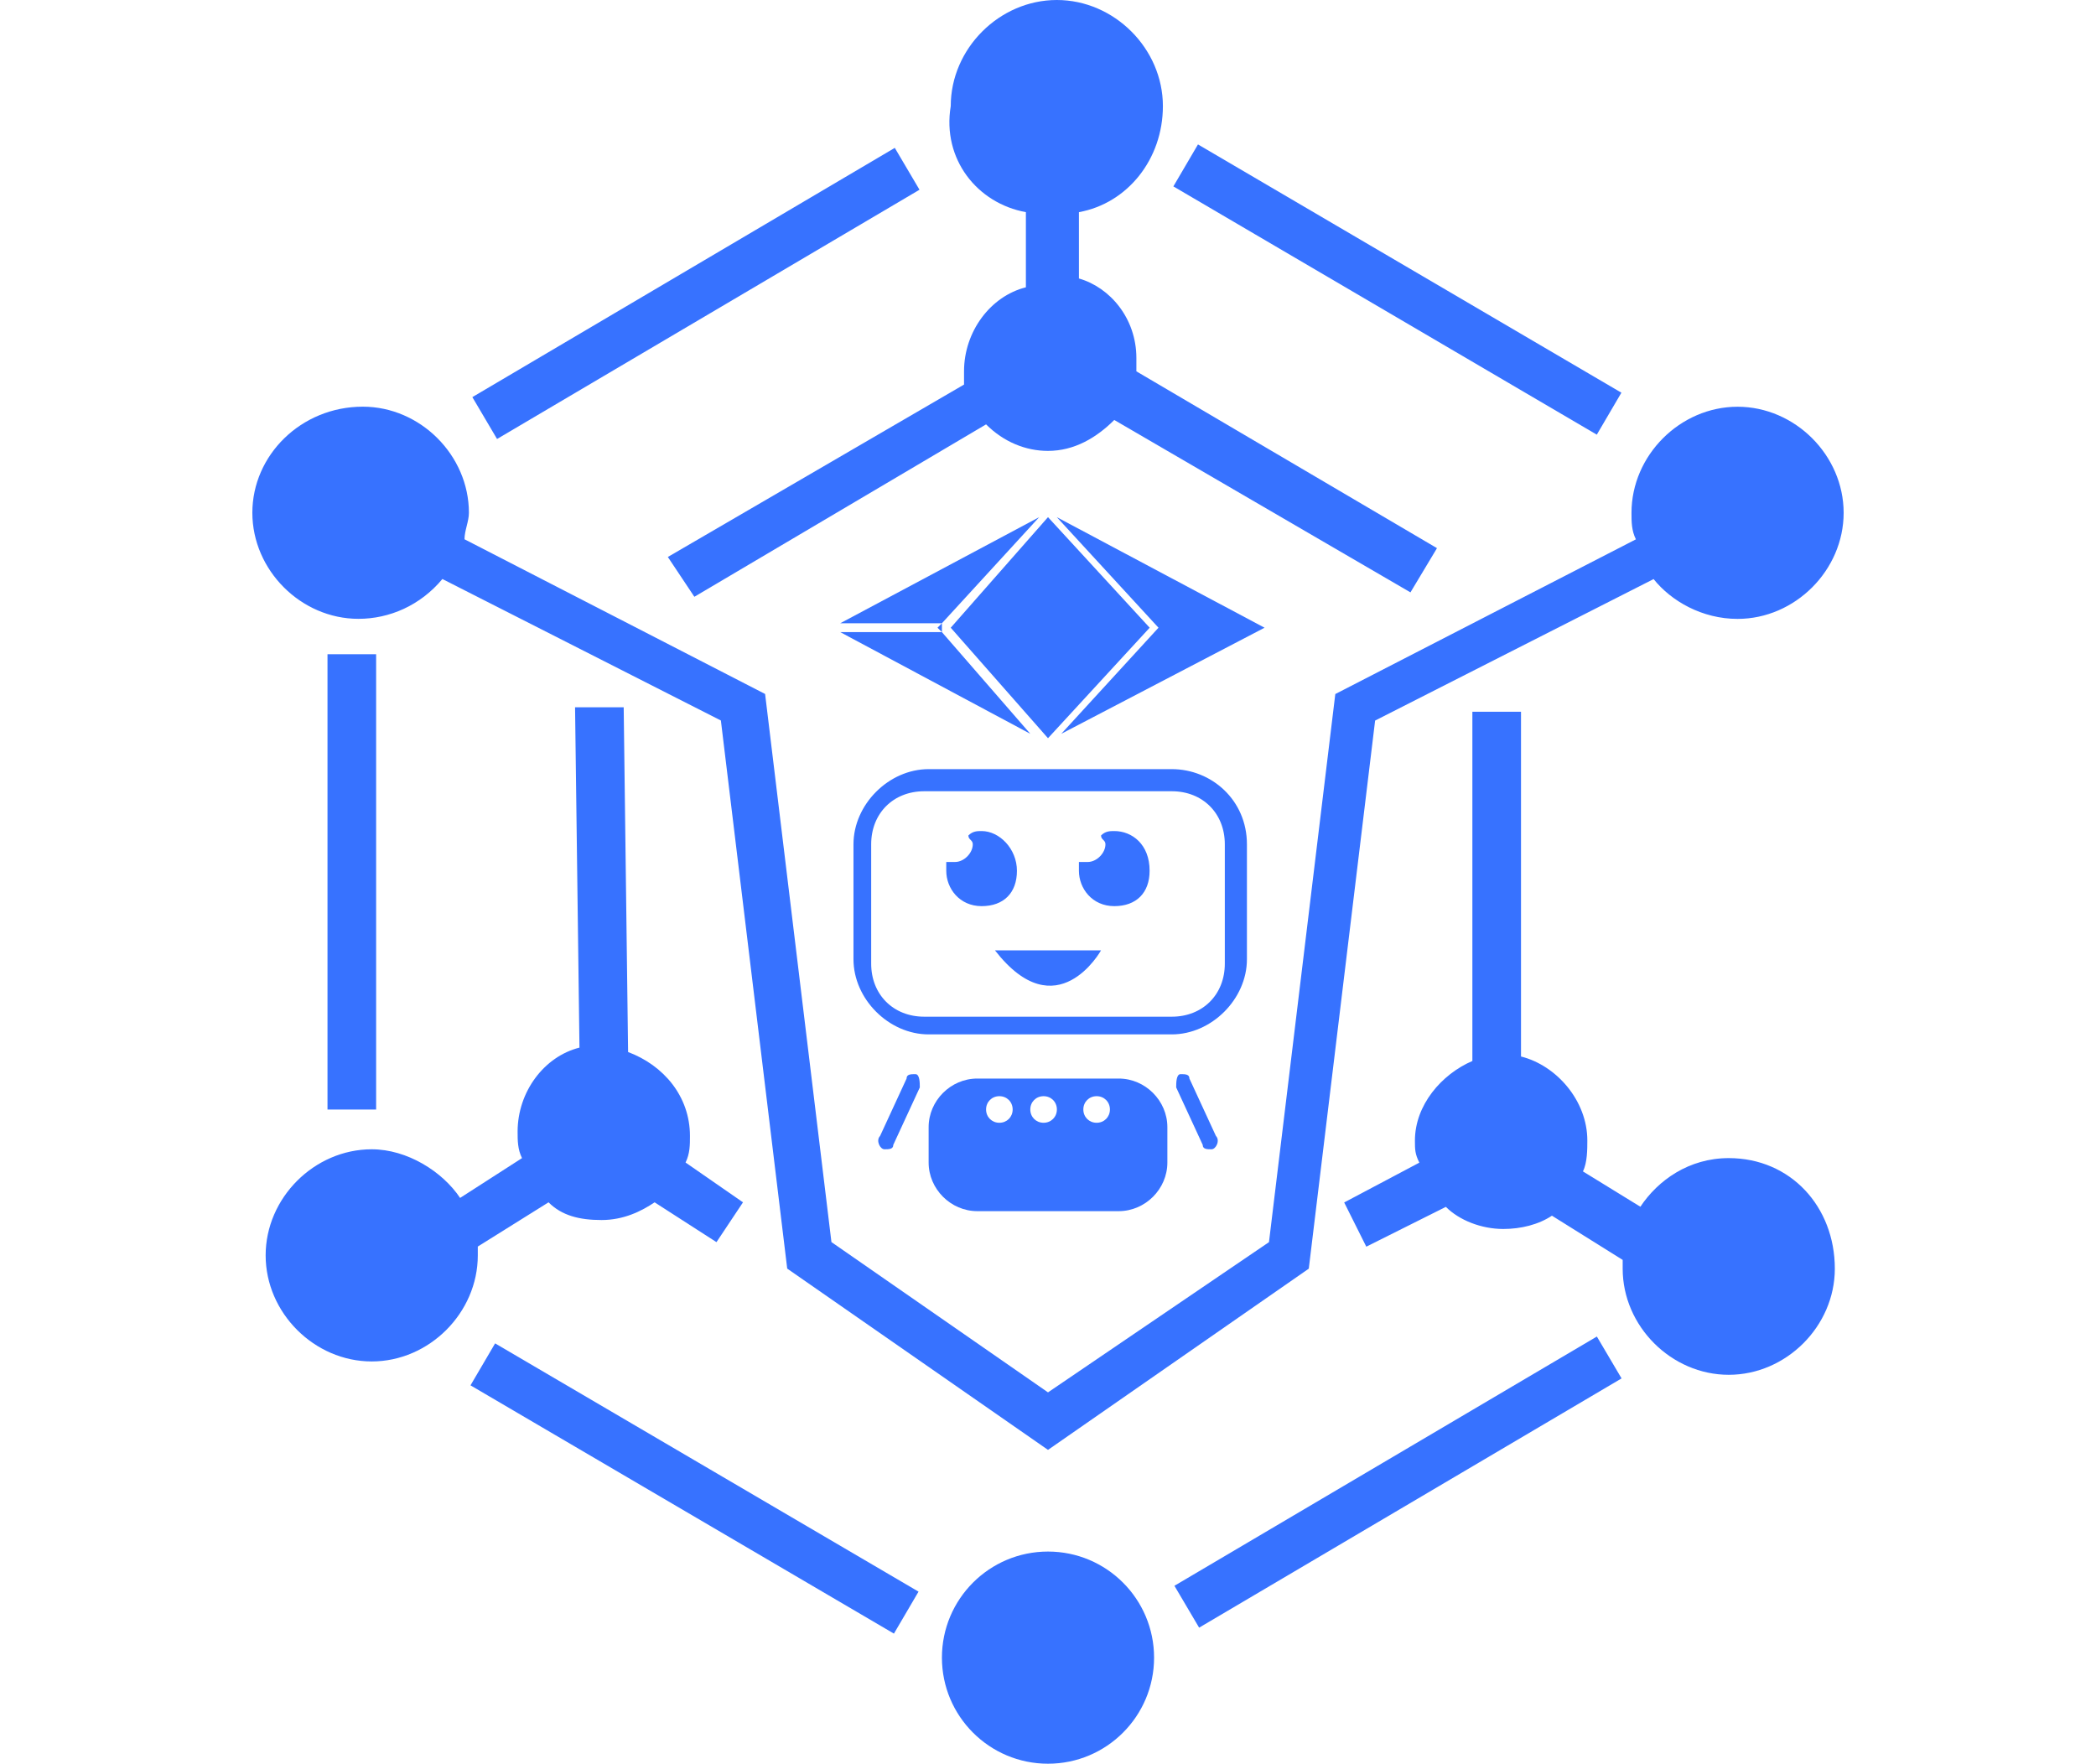 <?xml version="1.0" encoding="utf-8"?>
<!-- Generator: Adobe Illustrator 23.0.1, SVG Export Plug-In . SVG Version: 6.00 Build 0)  -->
<svg version="1.1" id="Layer_1" xmlns="http://www.w3.org/2000/svg" xmlns:xlink="http://www.w3.org/1999/xlink" x="0px" y="0px"
	 viewBox="0 0 328 276" style="enable-background:new 0 0 328 276;" xml:space="preserve">
<style type="text/css">
	.st0{fill:#3772FF;}
</style>
<g>
	<path class="st0" d="M56.09,96.84c4.84,0,9.68-2.08,13.14-6.23l43.58,22.14l10.38,85.77L164,226.89l40.81-28.36l10.38-85.77
		l43.58-22.14c2.77,3.46,7.61,6.23,13.14,6.23c8.99,0,16.6-7.61,16.6-16.6s-7.61-16.6-16.6-16.6c-8.99,0-16.6,7.61-16.6,16.6
		c0,1.38,0,2.77,0.69,4.15l-47.04,24.21l-10.38,85.77L164,217.89l-33.89-23.52l-10.38-85.77L72.69,84.39c0-1.38,0.69-2.77,0.69-4.15
		c0-8.99-7.61-16.6-16.6-16.6c-9.68,0-17.29,7.61-17.29,16.6S47.1,96.84,56.09,96.84z"/>
	<path class="st0" d="M74.77,195.07l11.07-6.92c2.08,2.08,4.84,2.77,8.3,2.77c3.46,0,6.23-1.38,8.3-2.77l9.68,6.23l4.15-6.23
		l-8.99-6.23c0.69-1.38,0.69-2.77,0.69-4.15c0-6.23-4.15-11.07-9.68-13.14l-0.69-53.95h-7.61l0.69,53.26
		c-5.53,1.38-9.68,6.92-9.68,13.14c0,1.38,0,2.77,0.69,4.15L72,187.46c-2.77-4.15-8.3-7.61-13.83-7.61c-8.99,0-16.6,7.61-16.6,16.6
		c0,8.99,7.61,16.6,16.6,16.6s16.6-7.61,16.6-16.6C74.77,197.14,74.77,195.76,74.77,195.07z"/>
	<circle class="st0" cx="164" cy="259.4" r="16.6"/>
	<path class="st0" d="M270.53,181.23c-6.23,0-11.07,3.46-13.83,7.61l-8.99-5.53c0.69-1.38,0.69-3.46,0.69-4.84
		c0-6.23-4.84-11.76-10.38-13.14v-53.95h-7.61v54.65c-4.84,2.08-8.99,6.92-8.99,12.45c0,1.38,0,2.08,0.69,3.46l-11.76,6.23
		l3.46,6.92l12.45-6.23c2.08,2.08,5.53,3.46,8.99,3.46c2.77,0,5.53-0.69,7.61-2.08l11.07,6.92c0,0.69,0,1.38,0,1.38
		c0,8.99,7.61,16.6,16.6,16.6c8.99,0,16.6-7.61,16.6-16.6C287.13,188.84,280.21,181.23,270.53,181.23z"/>
	<path class="st0" d="M160.54,33.2v11.76c-5.53,1.38-9.68,6.92-9.68,13.14c0,0.69,0,1.38,0,2.08l-46.35,26.98l4.15,6.23l45.65-26.98
		c2.77,2.77,6.23,4.15,9.68,4.15c4.15,0,7.61-2.08,10.38-4.84l46.35,26.98l4.15-6.92l-47.04-27.67c0-0.69,0-1.38,0-2.08
		c0-6.23-4.15-11.07-8.99-12.45V33.2c7.61-1.38,13.14-8.3,13.14-16.6c0-8.99-7.61-16.6-16.6-16.6s-16.6,7.61-16.6,16.6
		C147.4,24.9,152.93,31.82,160.54,33.2z"/>
	
		<rect x="180.48" y="228.13" transform="matrix(0.861 -0.508 0.508 0.861 -87.5 143.42)" class="st0" width="76.78" height="7.61"/>
	
		<rect x="104.77" y="194.54" transform="matrix(0.506 -0.863 0.863 0.506 -147.274 208.769)" class="st0" width="7.61" height="76.78"/>
	<rect x="51.25" y="102.38" class="st0" width="7.61" height="71.25"/>
	
		<rect x="70.55" y="42.1" transform="matrix(0.861 -0.508 0.508 0.861 -8.213 61.735)" class="st0" width="76.78" height="7.61"/>
	
		<rect x="214.83" y="7" transform="matrix(0.506 -0.863 0.863 0.506 68.874 211.025)" class="st0" width="7.61" height="76.78"/>
	<g>
		<g>
			<path class="st0" d="M183.37,120.36h-38.05c-6.23,0-11.76,5.53-11.76,11.76v17.99c0,6.23,5.53,11.76,11.76,11.76h38.05
				c6.23,0,11.76-5.53,11.76-11.76v-17.99C195.13,125.2,189.59,120.36,183.37,120.36z M191.67,150.8c0,4.84-3.46,8.3-8.3,8.3h-38.74
				c-4.84,0-8.3-3.46-8.3-8.3v-18.68c0-4.84,3.46-8.3,8.3-8.3h38.74c4.84,0,8.3,3.46,8.3,8.3V150.8z"/>
			<g>
				<path class="st0" d="M153.62,130.05c-0.69,0-1.38,0-2.08,0.69c0,0.69,0.69,0.69,0.69,1.38c0,1.38-1.38,2.77-2.77,2.77
					c-0.69,0-0.69,0-1.38,0c0,0,0,0.69,0,1.38c0,2.77,2.08,5.53,5.53,5.53c3.46,0,5.53-2.08,5.53-5.53S156.39,130.05,153.62,130.05z
					"/>
				<path class="st0" d="M174.38,130.05c-0.69,0-1.38,0-2.08,0.69c0,0.69,0.69,0.69,0.69,1.38c0,1.38-1.38,2.77-2.77,2.77
					c-0.69,0-0.69,0-1.38,0c0,0,0,0.69,0,1.38c0,2.77,2.08,5.53,5.53,5.53s5.53-2.08,5.53-5.53
					C179.91,132.12,177.14,130.05,174.38,130.05z"/>
			</g>
			<path class="st0" d="M155.7,148.72h16.6C172.3,148.72,165.38,161.17,155.7,148.72z"/>
		</g>
		<g>
			<path class="st0" d="M143.25,168.09L143.25,168.09c0.69,0,0.69,1.38,0.69,2.08l-4.15,8.99c0,0.69-0.69,0.69-1.38,0.69l0,0
				c-0.69,0-1.38-1.38-0.69-2.08l4.15-8.99C141.86,168.09,142.56,168.09,143.25,168.09z"/>
			<path class="st0" d="M184.75,168.09L184.75,168.09c-0.69,0-0.69,1.38-0.69,2.08l4.15,8.99c0,0.69,0.69,0.69,1.38,0.69l0,0
				c0.69,0,1.38-1.38,0.69-2.08l-4.15-8.99C186.14,168.09,185.44,168.09,184.75,168.09z"/>
			<g>
				<path class="st0" d="M175.07,168.78h-22.14c-4.15,0-7.61,3.46-7.61,7.61v5.53c0,4.15,3.46,7.61,7.61,7.61h22.14
					c4.15,0,7.61-3.46,7.61-7.61v-5.53C182.68,172.24,179.22,168.78,175.07,168.78z M156.39,175.7c-1.18,0-2.08-0.9-2.08-2.08
					s0.9-2.08,2.08-2.08c1.18,0,2.08,0.9,2.08,2.08S157.57,175.7,156.39,175.7z M163.31,175.7c-1.18,0-2.08-0.9-2.08-2.08
					s0.9-2.08,2.08-2.08c1.18,0,2.08,0.9,2.08,2.08S164.48,175.7,163.31,175.7z M171.61,175.7c-1.18,0-2.08-0.9-2.08-2.08
					s0.9-2.08,2.08-2.08c1.18,0,2.08,0.9,2.08,2.08S172.79,175.7,171.61,175.7z"/>
			</g>
		</g>
	</g>
	<g>
		<polygon class="st0" points="179.91,98.23 164,80.93 148.78,98.23 164,115.52 		"/>
		<polygon class="st0" points="162.62,80.93 131.49,97.53 147.4,97.53 		"/>
		<polygon class="st0" points="166.08,114.83 197.89,98.23 165.38,80.93 181.29,98.23 		"/>
		<polygon class="st0" points="147.4,98.92 131.49,98.92 161.23,114.83 		"/>
		<polygon class="st0" points="147.4,97.53 147.4,97.53 146.71,98.23 147.4,98.92 147.4,98.92 		"/>
	</g>
</g>
</svg>
